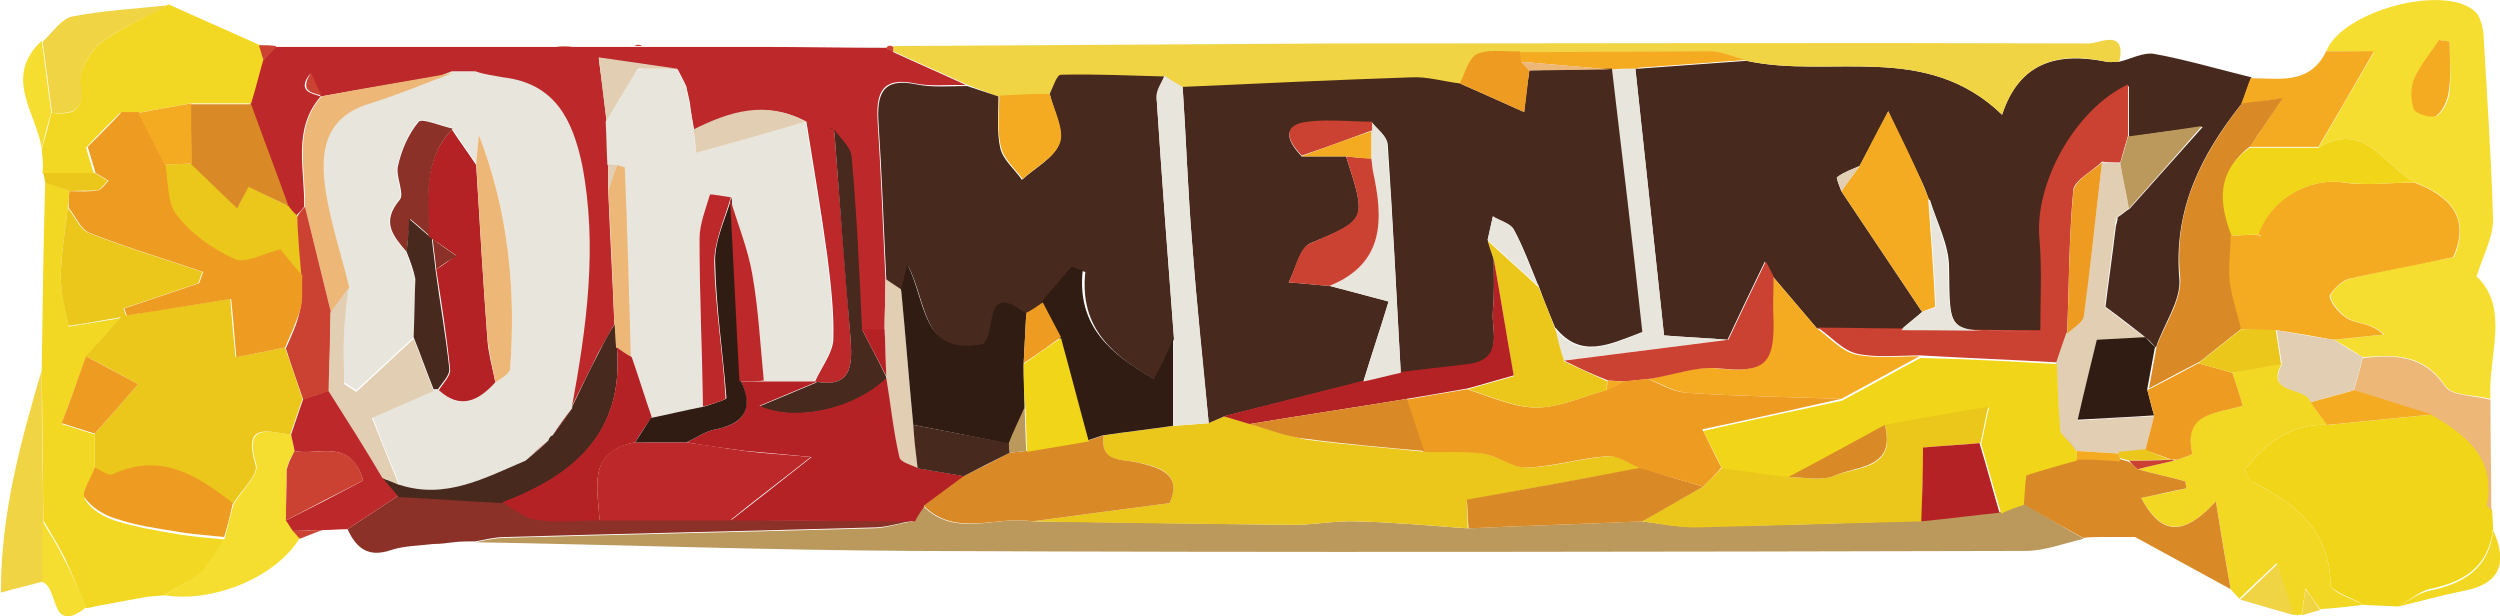 <?xml version="1.0" encoding="utf-8"?>
<!-- Generator: Adobe Illustrator 23.0.2, SVG Export Plug-In . SVG Version: 6.00 Build 0)  -->
<svg version="1.1" id="Layer_1" xmlns="http://www.w3.org/2000/svg" xmlns:xlink="http://www.w3.org/1999/xlink" x="0px" y="0px"
	 viewBox="0 0 287.7 70.9" style="enable-background:new 0 0 287.7 70.9;" xml:space="preserve">
<style type="text/css">
	.st0{fill:#47291D;}
	.st1{fill:#BD282A;}
	.st2{fill:#BB985B;}
	.st3{fill:#F5DE2F;}
	.st4{fill:#F1D443;}
	.st5{fill:#F0D518;}
	.st6{fill:#F2D823;}
	.st7{fill:#D98925;}
	.st8{fill:#8B3127;}
	.st9{fill:#F4AB22;}
	.st10{fill:#EDB778;}
	.st11{fill:#EBC61B;}
	.st12{fill:#CB4132;}
	.st13{fill:#E2CEB3;}
	.st14{fill:#E8E5DC;}
	.st15{fill:#311C13;}
	.st16{fill:#B52225;}
	.st17{fill:#EE9B21;}
</style>
<g>
	<path class="st0" d="M243.9,7.1c1.3-0.3,2.7-1.1,4-0.9c3.8,0.7,7.5,1.8,11.2,2.7c-0.4,1-0.7,2-1.1,3c-4.7,5.9-7.9,12.2-7.2,20.2
		c0.2,2.5-1.8,5.2-2.7,7.9c-0.4-0.4-0.7-0.8-1.1-1.1c-1.4-1.1-2.8-2.2-4.7-3.6c0.3-2.5,0.8-5.9,1.2-9.3c0.1-0.3,0.2-0.7,0.2-1
		c0.5-0.3,0.9-0.7,1.4-1c2.5-2.8,5-5.6,8.4-9.4c-3.9,0.5-6.2,0.8-8.5,1.2c0-1.9,0-3.7,0-5.9c-6.3,3-10.8,11.6-10.2,17.8
		c0.3,3.5,0.1,7,0.1,10.5c-1.1,0-2.3,0-3.4,0c-7.4,0-7.1,0-7.2-7.4c0-2.6-1.4-5.2-2.2-7.8L222,23c-0.3-0.7-0.6-1.4-0.8-2
		c-1.2-2.5-2.4-4.9-3.9-8.2c-1.5,3-2.4,4.6-3.3,6.3c-0.9,0.4-1.8,0.7-2.6,1.3c-0.1,0.1,0.3,1.1,0.5,1.6c3.1,4.6,6.2,9.3,9.3,13.9
		c-0.8,0.7-1.6,1.3-2.4,2c-3.2,0-6.4-0.1-9.7-0.1c-1.7-2-3.4-4-5.1-6c-0.4-0.8-0.9-1.6-0.9-1.7c-1.5,3.1-2.9,6-4.3,9
		c-2.4-0.2-4.9-0.3-7.3-0.5c-1.1-10.3-2.2-20.5-3.3-30.7l0.4,0c4.1-0.3,8.3-0.6,12.4-0.9l0,0c9.6,2.1,20.6-2.3,29.4,6.2
		c2-6.1,6.4-7.2,12-6.1C242.9,7.2,243.4,7.1,243.9,7.1z"/>
	<path class="st1" d="M87.8,5.4c4.7,0,9.4,0.1,14.2,0.1c0.3,0.2,0.6,0.3,0.8,0.5c2.8,1.3,5.6,2.5,8.4,3.8c-2-0.1-4,0.2-5.9-0.2
		c-3.9-0.8-4.5,1.2-4.3,4.4c0.4,6.1,0.6,12.1,0.9,18.2c0,1.9-0.1,3.9-0.1,5.8c-0.9,0-1.8,0-2.7,0c-0.4-6.6-0.7-13.3-1.2-19.9
		c-0.1-1.1-1.3-2.1-2-3.1c-0.1-0.1-0.2-0.2-0.3-0.3c0.1,0.1,0.3,0.2,0.4,0.2c0.6,8.1,1.3,16.2,1.9,24.3c0.2,3,0,5.5-4.1,4.7
		c0.7-1.6,2-3.2,2.1-4.8c0.1-3.2-0.3-6.5-0.7-9.7c-0.7-5.2-1.6-10.3-2.4-15.4c-4.5-2.4-8.7-1.1-12.9,1c-0.2-1-0.4-2.1-0.5-3.1
		c-0.1-0.6-0.3-1.3-0.4-1.9c-0.3-0.7-0.7-1.4-1-2c-2.8-0.4-5.6-0.8-9.1-1.3c0.4,3.1,0.7,5.2,0.9,7.3c0.1,1.7,0.1,3.3,0.2,5
		c0,1,0,2,0,3c0.2,5.1,0.5,10.2,0.7,15.3c-0.6,1.1-1.3,2.3-1.9,3.4c-1,2.1-2.1,4.2-3.1,6.3c1.7-9.2,3-18.5,1.2-27.9
		c-1-5.3-3.1-9.4-9.1-10.1c-1-0.2-2.1-0.3-3.1-0.5c-0.9,0-1.8,0-2.7,0c-5,0.9-10.1,1.7-15.1,2.6c-0.4-0.9-0.8-1.7-1.2-2.6
		c-0.7,0.8-0.8,1.5-0.4,1.9c0.4,0.4,1.1,0.5,1.6,0.7c-3.3,3.8-1.8,8.4-1.9,12.7c-0.3,0.4-0.6,0.7-1,1.1c-0.3-0.4-0.6-0.8-1-1.1
		c-1.4-3.9-2.8-7.9-4.2-11.8c0.5-1.7,0.9-3.4,1.4-5c0.5-0.5,1-1.1,1.5-1.6c0.7,0,1.4,0,2.1,0c4,0,7.9,0,11.9,0c3.7,0,7.4,0,11.1,0
		c0.3,0,0.6,0,0.9,0c2,0,4.1,0,6.1,0c0.6,0,1.3,0,1.9,0c2.4,0,4.7,0,7.1,0c0.3,0,0.6,0,0.9,0c2.7,0,5.4,0,8.1,0
		C84,5.4,85.9,5.4,87.8,5.4z"/>
	<path class="st2" d="M239.8,62c-2.2,0.5-4.5,1.4-6.7,1.4c-42.7,0.1-85.5,0.2-128.2,0c-16.7-0.1-33.5-0.7-50.2-1
		c1.1-0.2,2.3-0.5,3.4-0.5c14.1-0.4,28.2-0.7,42.3-1.1c1.6,0,3.1-0.6,4.7-0.8c0.4-0.6,0.8-1.2,1.1-1.8c3.7,3.8,8.4,1.1,12.6,1.8
		c10,0.1,20,0.3,30,0.4c2.4,0,4.9-0.5,7.3-0.4c4.3,0.1,8.5,0.5,12.8,0.8c6.7-0.3,13.4-0.5,20-0.8c2,0.2,4.1,0.7,6.1,0.6
		c8.7-0.1,17.4-0.4,26.1-0.7c3-0.3,6-0.7,9.1-1c0.9-0.3,1.8-0.6,2.6-1C235.2,59.3,237.5,60.7,239.8,62z"/>
	<path class="st3" d="M267.7,5.9c1.8-4.6,13.5-7.8,17.1-4.6c0.6,0.5,0.9,1.7,1,2.6c0.4,7.1,0.9,14.2,1.1,21.4c0,2-1.1,4-1.9,6.5
		c3.9,3.7,1.3,9.1,1.6,14.1c-1.8-0.5-4.4-0.3-5.2-1.5c-2.5-3.7-5.8-3.6-9.5-3.3c-1.1-0.7-2.2-1.4-3.3-2c1.9-0.2,3.9-0.4,5.8-0.6
		c-1.4-1.3-2.8-1.2-3.9-1.7c-1-0.5-2-1.6-2.3-2.6c-0.1-0.5,1.3-1.9,2.2-2.1c3.9-1,7.8-1.7,12-2.5c1.9-4.4-0.2-7-4.5-8.6
		c-3.5-1.9-5.8-7.2-11.1-4c1.9-3.3,3.8-6.5,6.4-11C270.7,5.9,269.2,5.9,267.7,5.9z M281.9,4.8c-0.4-0.1-0.7-0.1-1.1-0.2
		c-1,1.5-2.2,2.9-2.9,4.5c-0.4,1-0.4,2.5,0,3.5c0.2,0.5,2.1,1,2.6,0.7c0.8-0.6,1.3-1.8,1.4-2.8C282.1,8.6,281.9,6.7,281.9,4.8z"/>
	<path class="st4" d="M111.2,9.7c-2.8-1.3-5.6-2.5-8.4-3.8c0-0.2,0-0.4,0-0.6c16.9-0.1,33.9-0.2,50.8-0.3C182.5,5,211.5,4.9,240.4,5
		c1.2,0,4.3-1.8,3.5,2.1c-0.5,0-1,0.1-1.5,0c-5.5-1.2-10,0-12,6.1C221.6,4.7,210.7,9.1,201,7c-1.4-0.4-2.8-1-4.1-1
		c-7.3-0.1-14.6,0-22,0.1c-1.7,0-3.5-0.3-4.9,0.3c-1,0.4-1.3,2.2-2,3.4c-1.9-0.3-3.8-0.8-5.6-0.7c-8.8,0.3-17.5,0.7-26.3,1.1
		c-0.7-0.4-1.4-0.9-2.2-1.3c-4-0.1-7.9-0.3-11.9-0.2c-0.4,0-0.8,1.5-1.3,2.2c-2,0.1-3.9,0.1-5.9,0.2
		C113.6,10.6,112.4,10.2,111.2,9.7z"/>
	<path class="st5" d="M276,69.8c-1.3-0.1-2.7-0.1-4-0.2c-1.3-0.8-3.8-1.6-3.8-2.3c-0.1-6.3-4-9.3-8.9-11.8c-0.5-0.2-0.7-1-1-1.4
		c2.6-3.3,5.5-5.4,9.6-5.2c4-0.4,8-0.8,12.1-1.2c3.9,2.3,7.3,4.9,6.3,10.2c0,0.2,0.3,0.5,0.5,0.8c0,0.7,0.1,1.4,0.1,2.1
		c-0.5,4.5-3.4,6.2-7.4,7C278.2,68.2,277.1,69.2,276,69.8z"/>
	<path class="st6" d="M267.9,48.9c-4.1-0.2-7,1.9-9.6,5.2c0.3,0.4,0.5,1.1,1,1.4c4.9,2.5,8.8,5.5,8.9,11.8c0,0.8,2.5,1.6,3.8,2.3
		c-1.7,0.2-3.3,0.4-5,0.5c-0.4-0.6-0.9-1.2-1.7-2.4c-0.2,1.5-0.3,2.2-0.4,3l-0.5,0.1c0,0-0.5-0.1-0.5-0.1c-0.6-1.9-1.2-3.7-1.9-5.9
		c-1.9,1.8-3.1,2.9-4.3,4.1c-0.3-0.4-0.7-0.7-1-1.1c-0.5-2.9-1-5.8-1.7-10.1c-4.2,4.6-6.6,3.2-8.6-0.4c1.9-0.4,3.6-0.7,5.2-1.1
		c0-0.3-0.1-0.5-0.1-0.8c-1.8-0.5-3.7-0.9-5.5-1.4c1.5-0.4,3.1-0.7,4.6-1.1c0.6-0.2,1.7-0.6,1.7-0.7c-1.2-4.8,2.7-4.6,5.8-5.5
		c-0.4-1.3-0.8-2.6-1.2-3.8c1.9-0.4,3.8-0.7,5.7-1.1c-2,3.7,2.7,2.5,3.3,4.4C266.5,47.2,267.2,48.1,267.9,48.9z"/>
	<path class="st6" d="M18.9,68.5c-0.7,0.1-1.4,0.1-2.1,0.2c-1.6,0.3-3.3,0.6-4.9,0.9c-0.7,0.1-1.3,0.3-2,0.4C9.1,68,8.3,66,7.4,64.1
		c-0.7-1.4-1.6-2.8-2.4-4.2c-0.1-5.8-0.1-11.5-0.2-17.3C4.9,35.4,5,28.2,5.2,20.9C6.1,21.3,7,21.6,8,22c-0.1,0.6-0.1,1.3-0.2,1.9
		C7.5,26.6,7,29.3,7,32c0,1.8,0.6,3.7,0.9,5.6c1.6-0.3,3.2-0.5,6-1c-1.8,2-2.9,3.3-4,4.5c-0.9,2.6-1.9,5.1-2.8,7.7
		c1.3,0.4,2.5,0.8,3.8,1.2c0,1.3,0,2.6,0,4c-0.4,1.2-1.5,2.8-1.1,3.5c0.7,1.2,2.3,2.1,3.7,2.5c2.3,0.7,4.7,1.1,7.1,1.5
		c1.8,0.3,3.6,0.4,5.3,0.6c-0.9,1.3-1.7,2.8-2.8,3.9C21.9,66.9,20.3,67.6,18.9,68.5z"/>
	<path class="st6" d="M30.3,6.9c-0.5,1.7-0.9,3.4-1.4,5c-2.3,0-4.7,0-7,0c-2,0.4-4,0.7-6.1,1.1c-0.7,0-1.3,0-2,0
		c-1.3,1.3-2.6,2.6-3.9,4c0.3,1,0.6,2,0.9,3c-2,0-3.9,0-5.9,0C5,19,4.9,18.1,4.8,17.2c0.4-1.4,0.8-2.8,1.1-4.2
		c2.3,0.2,3.9,0,3.3-3.3C9,8.3,10.3,6,11.5,5c2.4-1.8,5.2-3,7.9-4.5c3.5,1.6,7,3.1,10.5,4.7C30,5.8,30.2,6.4,30.3,6.9z"/>
	<path class="st7" d="M246,54c1.8,0.5,3.7,0.9,5.5,1.4c0,0.3,0.1,0.5,0.1,0.8c-1.6,0.3-3.2,0.7-5.2,1.1c2,3.7,4.4,5,8.6,0.4
		c0.7,4.4,1.2,7.3,1.7,10.1c-3.7-2-7.3-4-11-6c-1.3,0-2.6,0-3.8,0c-0.7,0-1.4,0-2.2,0.1c-2.3-1.3-4.7-2.6-7-4
		c0.1-1.4,0.3-2.9,0.3-3.4c2.2-0.6,4-1.2,5.8-1.7c0.6,0,1.3,0,1.9,0c1,0.1,2,0.1,3,0.2l0.1-0.2c0.4,0.1,0.7,0.2,1.1,0.3
		C245.4,53.4,245.7,53.7,246,54z"/>
	<path class="st8" d="M105.1,59.9c-1.6,0.3-3.1,0.8-4.7,0.8c-14.1,0.4-28.2,0.7-42.3,1.1c-1.1,0-2.3,0.3-3.4,0.5
		c-0.8,0-1.7,0-2.5,0.1c-0.8,0.1-1.5,0.2-2.3,0.2c-1.6,0.2-3.4,0.2-4.9,0.7c-2.6,0.9-4-0.2-5-2.4c2-1.3,3.9-2.6,5.9-3.9
		c4,0.2,7.9,0.5,11.9,0.7c1.3,0.7,2.5,1.9,3.8,2c2.4,0.3,4.9,0.1,7.4,0.1c5,0,10,0,15,0C91,59.9,98.1,59.9,105.1,59.9z"/>
	<path class="st3" d="M18.9,68.5c1.4-0.9,3-1.6,4.2-2.7c1.1-1.1,1.9-2.6,2.8-3.9c0.3-1.3,0.6-2.6,1-3.9c0.9-1.5,2.9-3.4,2.6-4.5
		c-1.5-4.9,1.4-3.8,4-3.5c0.1,0.6,0.3,1.3,0.4,1.9c-0.2,0.4-0.4,0.8-0.6,1.1c-0.1,0.3-0.2,0.6-0.3,0.9c0,2-0.1,3.9-0.1,5.9
		c0.3,0.4,0.5,0.8,0.8,1.2c0.3,0.3,0.5,0.6,0.8,0.9C31.8,66.4,24.6,69.4,18.9,68.5z"/>
	<path class="st9" d="M267.7,5.9c1.5,0,3,0,5.5,0c-2.6,4.5-4.5,7.8-6.4,11c-2.6,0-5.3,0-7.9,0c1.2-1.7,2.3-3.5,3.7-5.5
		c-1.9,0.2-3.3,0.4-4.7,0.6c0.4-1,0.7-2,1.1-3C262.3,9,265.8,9.8,267.7,5.9z"/>
	<path class="st10" d="M286.7,58.8c-0.2-0.3-0.6-0.6-0.5-0.8c1-5.3-2.4-7.9-6.3-10.2c-3-0.9-6-1.9-9-2.8c0.3-1.3,0.7-2.5,1-3.8
		c3.6-0.4,7-0.4,9.5,3.3c0.8,1.1,3.4,1,5.2,1.5C286.6,50.2,286.7,54.5,286.7,58.8z"/>
	<path class="st4" d="M4.8,42.6C4.8,48.4,4.9,54.2,5,59.9c0,2.3,0,4.7,0,7c-1.4,0.4-2.8,0.7-4.9,1.3C0.1,59,2.4,50.8,4.8,42.6z"/>
	<path class="st1" d="M33.9,51.9c-0.1-0.6-0.3-1.3-0.4-1.9c0.5-1.4,0.9-2.7,1.4-4.1c1-0.3,2-0.6,3-1c2.1,3.3,4.2,6.7,6.2,10
		c0.6,0.7,1.2,1.4,1.8,2.1c-2,1.3-3.9,2.6-5.9,3.9c-1,0-1.9,0.1-2.9,0.1c-1.1,0-2.3,0.1-3.4,0.1c-0.3-0.4-0.5-0.8-0.8-1.2
		c3-1.5,5.9-3,8.9-4.6C40.3,50.3,36.6,52.5,33.9,51.9z"/>
	<path class="st4" d="M19.4,0.6C16.7,2,13.9,3.2,11.5,5C10.3,6,9,8.3,9.3,9.7c0.5,3.2-1,3.4-3.3,3.3c-0.4-2.7-0.7-5.5-1.1-8.2
		C6,3.8,7,2.2,8.3,1.9C11.9,1.2,15.7,1,19.4,0.6z"/>
	<path class="st3" d="M4.9,67c0-2.3,0-4.7,0-7c0.8,1.4,1.7,2.7,2.4,4.2C8.3,66,9.1,68,9.9,69.9C5.7,73.2,6.8,67.6,4.9,67z"/>
	<path class="st3" d="M4.8,4.7c0.4,2.7,0.7,5.5,1.1,8.2c-0.4,1.4-0.8,2.8-1.1,4.2C4.2,13,0.3,8.9,4.8,4.7z"/>
	<path class="st6" d="M276,69.8c1.1-0.6,2.2-1.5,3.5-1.8c4-0.8,7-2.6,7.4-7c1.7,3.7,0.9,6.2-3.4,7C281,68.5,278.5,69.2,276,69.8z"/>
	<path class="st4" d="M257.8,69c1.2-1.1,2.4-2.3,4.3-4.1c0.7,2.2,1.3,4,1.9,5.9C261.9,70.2,259.8,69.6,257.8,69z"/>
	<path class="st11" d="M5,19.9c2,0,3.9,0,5.9,0c0.5,0.3,1,0.6,1.5,0.9c-0.4,0.4-0.8,1-1.2,1.1C10.2,22,9.1,21.9,8,22
		c-0.9-0.3-1.9-0.7-2.8-1C5.1,20.6,5.1,20.3,5,19.9z"/>
	<path class="st12" d="M45.9,5.3c-4,0-7.9,0-11.9,0C38,5.3,41.9,5.3,45.9,5.3z"/>
	<path class="st2" d="M242,61.9c1.3,0,2.6,0,3.8,0C244.6,61.9,243.3,61.9,242,61.9z"/>
	<path class="st3" d="M11.9,69.5c1.6-0.3,3.3-0.6,4.9-0.9C15.2,68.9,13.6,69.2,11.9,69.5z"/>
	<path class="st12" d="M87.8,5.4c-1.9,0-3.9,0-5.8,0C84,5.4,85.9,5.4,87.8,5.4z"/>
	<path class="st4" d="M264.9,70.8c0.1-0.7,0.2-1.5,0.4-3c0.9,1.2,1.3,1.8,1.7,2.4C266.3,70.4,265.6,70.6,264.9,70.8z"/>
	<path class="st12" d="M30.3,6.9c-0.2-0.6-0.3-1.1-0.5-1.7c0.7,0,1.3,0,2,0.1C31.4,5.8,30.9,6.4,30.3,6.9z"/>
	<path class="st12" d="M33.7,61.1c1.1,0,2.3-0.1,3.4-0.1c-0.9,0.3-1.8,0.7-2.6,1C34.2,61.7,34,61.4,33.7,61.1z"/>
	<path class="st12" d="M65.9,5.4c-0.6,0-1.3,0-1.9,0C64.6,5.3,65.2,5.3,65.9,5.4z"/>
	<path class="st2" d="M49.9,62.7c0.8-0.1,1.5-0.2,2.3-0.2C51.4,62.5,50.7,62.6,49.9,62.7z"/>
	<path class="st12" d="M73.9,5.3c-0.3,0-0.6,0-0.9,0C73.3,5.1,73.6,5.1,73.9,5.3z"/>
	<path class="st12" d="M102.8,5.4c0,0.2,0,0.4,0,0.6c-0.3-0.2-0.6-0.3-0.8-0.5C102.2,5.2,102.5,5.2,102.8,5.4z"/>
	<path class="st12" d="M57.9,5.3c-0.3,0-0.6,0-0.9,0C57.3,5.3,57.6,5.3,57.9,5.3z"/>
	<path class="st12" d="M234.8,38c0-3.5,0.2-7-0.1-10.5c-0.6-6.2,3.9-14.8,10.2-17.8c0,2.2,0,4.1,0,5.9c-0.3,1-0.6,2-0.9,3.1
		c-0.7,0-1.4,0-2.1-0.1c-1.1,1.1-3.1,2.1-3.3,3.2c-0.5,5.4-0.5,10.9-0.7,16.4c-0.4,1.2-0.8,2.4-1.2,3.5c-5.2-0.3-10.5-0.5-15.7-0.8
		c-2.5,0-5,0.3-7.3-0.2c-1.7-0.4-3-2-4.5-3c3.2,0,6.4,0.1,9.7,0.1C224.1,37.9,229.5,38,234.8,38z"/>
	<path class="st7" d="M258,11.9c1.4-0.2,2.8-0.3,4.7-0.6c-1.4,2.1-2.6,3.8-3.7,5.5c-3.7,2.8-3.5,6.3-2.1,10.1
		c-0.1,1.8-0.3,3.6-0.1,5.3c0.2,1.9,0.8,3.7,1.3,5.5c-1.6,1.3-3.3,2.6-4.9,3.9c-2,1-4,2.1-5.9,3.1c0.3-1.6,0.6-3.3,0.9-4.9
		c1-2.6,2.9-5.3,2.7-7.9C250.1,24.2,253.3,17.9,258,11.9z"/>
	<path class="st9" d="M209.1,37.8c1.5,1.1,2.9,2.7,4.5,3c2.3,0.5,4.9,0.2,7.3,0.2c-3,1.6-6,3.3-9,4.9c-5.9-0.2-11.9-0.3-17.8-0.7
		c-1.5-0.1-3-1.1-4.5-1.6c2.7-0.4,5.4-1.5,8.1-1.2c5,0.5,6.3-0.3,6.2-5.4c0-1.7,0-3.5,0-5.3C205.7,33.8,207.4,35.8,209.1,37.8z"/>
	<path class="st9" d="M221.2,35.9c-3.1-4.6-6.2-9.3-9.3-13.9c0.7-1,1.4-1.9,2.1-2.9c0.9-1.7,1.7-3.4,3.3-6.3
		c1.6,3.2,2.8,5.7,3.9,8.2c0.3,0.7,0.6,1.4,0.8,2c0,0-0.1-0.1-0.1-0.1c0.3,4.1,0.6,8.2,0.8,12.3C222.8,35.4,221.7,35.6,221.2,35.9z"
		/>
	<path class="st13" d="M241.9,18.7c0.7,0,1.4,0,2.1,0.1c0.3,1.7,0.7,3.5,1,5.2c-0.5,0.3-0.9,0.7-1.4,1c-0.1,0.3-0.2,0.7-0.2,1
		c-0.4,3.4-0.9,6.7-1.2,9.3c1.9,1.5,3.3,2.5,4.7,3.6c-1.8,0.1-3.6,0.2-5.6,0.3c-0.7,3-1.4,5.8-2.2,9.2c3.3-0.2,6-0.4,8.8-0.5
		c-0.3,1.3-0.7,2.7-1,4c-1,0.1-2,0.2-3,0.3c-1.7-0.1-3.3-0.2-5-0.3c0,0,0,0,0,0c-0.6-0.8-1.3-1.5-1.9-2.3c-0.1-2.6-0.2-5.2-0.4-7.8
		c0.4-1.2,0.8-2.4,1.2-3.5c0.6-0.7,1.8-1.2,1.9-2C240.6,30.5,241.2,24.6,241.9,18.7z"/>
	<path class="st14" d="M188.2,7.9c1.1,10.2,2.2,20.4,3.3,30.7c2.4,0.2,4.9,0.3,7.3,0.5c-6.3,0.8-12.6,1.6-18.9,2.4
		c-0.3-1.2-0.6-2.5-1-3.7c2.9,3.6,6.2,2,10,0.5c-1.2-10.1-2.4-20.2-3.5-30.3C186.4,8,187.3,7.9,188.2,7.9z"/>
	<path class="st12" d="M180,41.5c6.3-0.8,12.6-1.6,18.9-2.4c1.4-3,2.8-5.9,4.3-9c0.1,0.1,0.5,0.9,0.9,1.7c0,1.7-0.1,3.5,0,5.2
		c0.1,5-1.2,5.9-6.2,5.4c-2.6-0.3-5.4,0.8-8.1,1.2c-0.9,0.1-1.9,0.2-2.8,0.3c-0.6,0-1.3-0.1-1.9-0.1C183.3,43.1,181.6,42.3,180,41.5
		z"/>
	<path class="st15" d="M247.9,47.8c-2.8,0.2-5.5,0.3-8.8,0.5c0.8-3.5,1.5-6.3,2.2-9.2c2-0.1,3.8-0.2,5.6-0.3
		c0.4,0.4,0.7,0.8,1.1,1.1c-0.3,1.6-0.6,3.3-0.9,4.9C247.4,45.9,247.6,46.9,247.9,47.8z"/>
	<path class="st14" d="M221.2,35.9c0.6-0.2,1.6-0.5,1.6-0.7c-0.2-4.1-0.5-8.2-0.8-12.3c0.8,2.6,2.1,5.2,2.2,7.8
		c0.1,7.4-0.1,7.4,7.2,7.4c1.1,0,2.3,0,3.4,0c-5.3,0-10.7-0.1-16-0.1C219.6,37.2,220.4,36.6,221.2,35.9z"/>
	<path class="st2" d="M245,24c-0.3-1.7-0.7-3.5-1-5.2c0.3-1,0.6-2,0.9-3.1c2.3-0.3,4.6-0.6,8.5-1.2C250,18.4,247.5,21.2,245,24z"/>
	<path class="st9" d="M188.2,7.9c-0.9,0-1.8,0-2.8,0.1c0,0-0.1,0-0.1,0c-3.5-0.3-6.9-0.6-10.4-0.9c0-0.4-0.1-0.7-0.1-1.1
		c7.3,0,14.6-0.1,22-0.1c1.4,0,2.8,0.7,4.1,1c0,0,0,0,0,0c-4.1,0.3-8.3,0.6-12.4,0.9C188.6,7.9,188.2,7.9,188.2,7.9z"/>
	<path class="st10" d="M188.6,7.9c4.1-0.3,8.3-0.6,12.4-0.9C196.9,7.3,192.8,7.6,188.6,7.9z"/>
	<path class="st13" d="M214,19.1c-0.7,1-1.4,1.9-2.1,2.9c-0.2-0.6-0.6-1.5-0.5-1.6C212.2,19.8,213.1,19.5,214,19.1z"/>
	<path class="st14" d="M222,23c-0.3-0.7-0.6-1.4-0.8-2C221.5,21.6,221.7,22.3,222,23z"/>
	<path class="st2" d="M243.4,26c0.1-0.3,0.2-0.7,0.2-1C243.6,25.3,243.5,25.7,243.4,26z"/>
	<path class="st0" d="M120.8,10.8c0.4-0.8,0.8-2.2,1.3-2.2c4-0.1,7.9,0.1,11.9,0.2c-0.3,0.8-0.9,1.7-0.9,2.5
		c0.6,9.2,1.3,18.4,2,27.7c-0.7,1.6-1.3,3.1-2,4.8c-5-2.8-8.9-6-8.2-12.5c-0.4-0.1-0.8-0.3-1.3-0.4c-1.2,1.4-2.3,2.7-3.5,4.1
		c-0.6,0.4-1.3,0.8-1.9,1.3c-5.1-3.8-3.3,2.2-5,3.5c-7.1,1.4-6.5-5.1-8.7-9.2c-0.3,1.3-0.5,2.1-0.7,2.9c-0.6-0.4-1.2-0.8-1.8-1.2
		c-0.3-6.1-0.5-12.2-0.9-18.2c-0.2-3.2,0.4-5.2,4.3-4.4c1.9,0.4,3.9,0.2,5.9,0.2c1.2,0.4,2.4,0.8,3.6,1.2c0,2-0.2,4.1,0.2,5.9
		c0.3,1.4,1.7,2.5,2.5,3.7c1.5-1.4,3.7-2.5,4.3-4.2C122.5,14.9,121.2,12.7,120.8,10.8z"/>
	<path class="st14" d="M57.9,8.9c6,0.7,8,4.9,9.1,10.1c1.8,9.4,0.5,18.7-1.2,27.9c0,0,0.1,0,0.1,0c-0.8,1.1-1.5,2.1-2.3,3.2
		c-0.3,0.1-0.5,0.3-0.5,0.6c-0.9,0.8-1.8,1.5-2.6,2.3c-4.6,2-9.1,4.5-14.5,2.8C45,53.4,44,51,42.9,48c2.5-1.1,4.8-2.1,7.1-3.1
		c0,0,0.5,0,0.5,0C53,47.3,55,46.1,57,44c0.6-0.5,1.7-0.9,1.7-1.5c0.7-9.2-0.2-18.2-3.6-27c-0.1,1.1-0.2,2.2-0.3,3.3
		c-0.9-1.4-1.9-2.7-2.8-4.1c-1.4-0.3-3.4-1.2-3.9-0.7c-1.2,1.3-1.9,3.3-2.4,5.1c-0.3,1.2,0.8,3.2,0.2,3.9c-2.2,2.5-0.7,4.2,0.8,6
		l0-0.1c0.4,1.1,0.7,2.1,1.1,3.2c-0.1,2.2-0.1,4.5-0.2,6.7c-2.2,2-4.4,4.1-6.6,6.1c-0.5-0.3-0.9-0.6-1.4-0.9c0-2-0.1-4,0-6
		c0.1-1.7,0.3-3.4,0.5-5.1c-0.9-3.6-2.1-7.3-2.7-11c-0.7-4.4-0.3-8.5,5.1-10.2c3.2-1,6.3-2.3,9.5-3.5c0.9,0,1.8,0,2.7,0
		C55.8,8.6,56.9,8.7,57.9,8.9z"/>
	<path class="st14" d="M77.9,7.9c0.3,0.7,0.7,1.4,1,2c0.1,0.6,0.3,1.3,0.4,1.9c0.2,1,0.4,2.1,0.5,3.1c0.1,1.3,0.3,2.6,0.3,2.7
		c4.6-1.3,8.6-2.5,12.6-3.6c0.8,5.1,1.7,10.3,2.4,15.4c0.4,3.2,0.8,6.5,0.7,9.7c-0.1,1.6-1.3,3.2-2.1,4.8c0,0,0.1,0,0.1,0
		c-2,0-3.9,0-5.9,0c-0.4-4-0.6-8.1-1.3-12.1c-0.5-3-1.7-6-2.6-8.9l0-0.1c-0.8-0.1-2.3-0.5-2.3-0.3c-0.5,1.7-1.2,3.4-1.2,5.1
		c0,6.4,0.2,12.9,0.4,19.3c-2,0.4-4,0.9-6.1,1.3c-0.8-2.3-1.5-4.6-2.3-6.9c-0.2-7.3-0.5-14.6-0.7-21.9c0-0.1-0.6-0.2-0.9-0.3
		c-0.3,0-0.6-0.1-1-0.1c-0.1-1.7-0.1-3.3-0.2-5c1.1-1.7,2.1-3.5,3.6-6C74.4,7.9,76.2,7.9,77.9,7.9z"/>
	<path class="st11" d="M33.2,23.7c0.3,0.4,0.6,0.8,1,1.1c0.2,2.3,0.4,4.6,0.5,7c-0.9-1.1-1.8-2.3-2.5-3c-1.9,0.5-4,1.7-5.3,1.1
		c-2.5-1.1-5-3-6.7-5.1c-1.1-1.4-0.9-3.9-1.3-5.9c1,0,2.1,0,3.1-0.1c1.7,1.6,3.4,3.3,5.3,5.1c0.3-0.6,0.8-1.6,1.3-2.5
		C30.2,22.3,31.7,23,33.2,23.7z"/>
	<path class="st0" d="M46,55.8c5.3,1.7,9.8-0.8,14.5-2.8c0.9-0.8,1.8-1.5,2.6-2.3c0.1-0.3,0.2-0.5,0.5-0.6c0.8-1.1,1.5-2.1,2.3-3.2
		c0,0-0.1,0-0.1,0c1-2.1,2-4.2,3.1-6.3c0.6-1.2,1.2-2.3,1.9-3.4c0.1,1,0.1,1.9,0.2,2.9c0.8,9.8-5,14.7-13.2,17.8
		c-4-0.2-7.9-0.5-11.9-0.7c-0.6-0.7-1.2-1.4-1.8-2.1C44.7,55.2,45.3,55.5,46,55.8z"/>
	<path class="st0" d="M93.8,43.9c4.1,0.8,4.3-1.7,4.1-4.7c-0.7-8.1-1.3-16.2-1.9-24.3l0,0c0.7,1,1.9,2,2,3.1
		c0.6,6.6,0.9,13.2,1.2,19.9c0.9,1.8,1.9,3.6,2.8,5.5l0,0.2c-3.5,3.5-10.4,5-14.7,3.2c2.4-1,4.6-1.9,6.7-2.8L93.8,43.9z"/>
	<path class="st7" d="M33.2,23.7c-1.5-0.7-3-1.4-4.6-2.2c-0.4,0.8-1,1.8-1.3,2.5c-1.9-1.8-3.6-3.5-5.3-5.1c0-2.3,0-4.6-0.1-6.9
		c2.3,0,4.7,0,7,0C30.3,15.9,31.8,19.8,33.2,23.7z"/>
	<path class="st10" d="M52.1,8.4c-3.2,1.2-6.3,2.5-9.5,3.5c-5.4,1.6-5.8,5.8-5.1,10.2c0.6,3.7,1.8,7.3,2.7,11
		c-0.7,1-1.4,1.9-2.1,2.9c-1-4.1-2-8.1-3-12.2c0.1-4.3-1.4-8.9,1.9-12.7l0,0C42.1,10.1,47.1,9.3,52.1,8.4z"/>
	<path class="st12" d="M35.1,23.8c1,4.1,2,8.1,3,12.2c-0.1,3-0.2,6-0.2,9c-1,0.3-2,0.6-3,1c-0.7-2-1.4-4-2-5.9
		c0.6-1.4,1.3-2.8,1.6-4.3c0.3-1.2,0.2-2.6,0.2-3.8c-0.2-2.3-0.4-4.6-0.5-7C34.4,24.5,34.8,24.1,35.1,23.8z"/>
	<path class="st10" d="M70.9,40c-0.1-1-0.1-1.9-0.2-2.9C70.5,32.1,70.3,27,70,21.9c0.3-1,0.6-1.9,1-2.9c0.3,0.1,0.9,0.2,0.9,0.3
		c0.3,7.3,0.5,14.6,0.7,21.9C72.1,40.8,71.5,40.4,70.9,40z"/>
	<path class="st13" d="M102,43.5c0,0,0-0.2,0-0.2c-0.1-1.8-0.1-3.6-0.2-5.4c0-1.9,0.1-3.9,0.1-5.8c0.6,0.4,1.2,0.8,1.8,1.2
		c0.5,5.2,0.9,10.4,1.4,15.6c0.2,1.7,0.3,3.3,0.5,5c-0.8-0.4-2-0.7-2.2-1.3C102.8,49.6,102.4,46.6,102,43.5z"/>
	<path class="st13" d="M92.7,14c-4,1.2-8,2.3-12.6,3.6c0-0.1-0.1-1.4-0.3-2.7C84,12.8,88.2,11.5,92.7,14z"/>
	<path class="st13" d="M77.9,7.9c-1.8,0-3.5,0-4.5,0c-1.5,2.5-2.6,4.3-3.6,6c-0.3-2.1-0.5-4.2-0.9-7.3C72.4,7.1,75.2,7.5,77.9,7.9z"
		/>
	<path class="st16" d="M101.8,37.9c0.1,1.8,0.1,3.6,0.2,5.4c-0.9-1.8-1.9-3.6-2.8-5.4C100,37.9,100.9,37.9,101.8,37.9z"/>
	<path class="st12" d="M37,11c-0.6-0.2-1.3-0.3-1.6-0.7c-0.3-0.3-0.2-1.1,0.4-1.9C36.2,9.3,36.6,10.2,37,11C37,11,37,11,37,11z"/>
	<path class="st10" d="M57.9,8.9c-1-0.2-2.1-0.3-3.1-0.5C55.8,8.6,56.9,8.7,57.9,8.9z"/>
	<path class="st13" d="M71,19c-0.3,1-0.6,1.9-1,2.9c0-1,0-2,0-3C70.4,18.9,70.7,19,71,19z"/>
	<path class="st13" d="M79.3,11.8c-0.1-0.6-0.3-1.3-0.4-1.9C79.1,10.6,79.2,11.2,79.3,11.8z"/>
	<path class="st0" d="M95.9,14.9c-0.1-0.1-0.3-0.2-0.4-0.2C95.7,14.8,95.8,14.9,95.9,14.9C95.9,15,95.9,14.9,95.9,14.9z"/>
	<path class="st11" d="M168.9,60.8c-4.3-0.3-8.5-0.7-12.8-0.8c-2.4-0.1-4.8,0.4-7.3,0.4c-10-0.1-20-0.2-30-0.4
		c5.2-0.7,10.3-1.4,15.8-2.1c1.5-3.4-1.2-4.2-3.8-4.7c-1.9-0.4-4.2,0.1-3.8-3.1c2.7-0.4,5.4-0.7,8.1-1.1c1.3-0.1,2.7-0.2,4-0.3
		c0.6-0.3,1.2-0.5,1.8-0.8c1,0.3,2,0.6,3,0.9c2.2,0.6,4.3,1.4,6.5,1.8c4.5,0.6,9,0.9,13.6,1.4c2.3,0,4.6-0.2,6.8,0.2
		c1.7,0.3,3.4,1.7,5.1,1.6c3.1-0.1,6.2-1.1,9.3-1.3c1.2-0.1,2.5,0.9,3.7,1.4c-6.7,1.2-13.4,2.4-20.1,3.7
		C168.8,58.5,168.9,59.7,168.9,60.8z"/>
	<path class="st5" d="M236.7,41.9c0.1,2.6,0.2,5.2,0.4,7.8c0.6,0.8,1.3,1.5,1.9,2.3c0,0,0,0,0,0c0,0.3,0,0.7,0,1
		c-1.8,0.5-3.6,1-5.8,1.7c-0.1,0.6-0.2,2-0.3,3.4c-0.9,0.3-1.8,0.6-2.6,1c-0.8-2.7-1.5-5.3-2.3-8c0.3-1.2,0.5-2.5,0.9-4.2
		c-4.6,0.8-8.2,1.5-11.9,2.1c-3.7,2-7.4,4-11.1,6c-2.6-0.3-5.2-0.7-7.7-1c-0.6-1.3-1.3-2.6-2.2-4.4c5.2-1.2,10.6-2.3,16-3.5
		c3-1.6,6-3.3,9-4.9C226.2,41.3,231.5,41.6,236.7,41.9z"/>
	<path class="st16" d="M102,43.5c0.5,3,0.8,6.1,1.5,9.1c0.1,0.6,1.4,0.9,2.2,1.3c1.8,0.3,3.5,0.6,5.3,0.9c-1.5,1.1-3.1,2.3-4.6,3.4
		c-0.4,0.6-0.8,1.2-1.1,1.8c-7.1,0-14.2-0.1-21.2-0.1c2.7-2.1,5.5-4.3,9.3-7.3c-3-0.3-5.3-0.5-7.6-0.7c-2.3-0.3-4.5-0.6-6.8-1
		c1.1-0.5,2.2-1.3,3.4-1.5c3.4-0.7,4.2-2.4,2.9-5.5c1,0,1.9,0,2.9,0c2,0,3.9,0,5.9,0c-2.2,0.9-4.3,1.8-6.7,2.8
		C91.6,48.6,98.4,47,102,43.5z"/>
	<path class="st11" d="M216.9,48.9c3.6-0.7,7.3-1.3,11.9-2.1c-0.4,1.7-0.6,3-0.9,4.2c-2.2,0.2-4.4,0.3-6.5,0.5
		c-0.1,2.9-0.2,5.7-0.2,8.5c-8.7,0.2-17.4,0.5-26.1,0.7c-2,0-4.1-0.4-6.1-0.7c2.3-1.4,4.7-2.7,7-4c0.7-0.7,1.4-1.4,2.1-2.1
		c2.6,0.3,5.2,0.7,7.7,1c1.8,0,3.8,0.5,5.4-0.2C213.8,53.7,218.3,54,216.9,48.9z"/>
	<path class="st7" d="M106.3,58.2c1.5-1.1,3.1-2.3,4.6-3.4c1.8-0.9,3.6-1.8,5.3-2.7c0.6-0.1,1.3-0.1,1.9-0.2
		c2.4-0.4,4.7-0.8,7.1-1.2c0.6-0.2,1.2-0.4,1.8-0.6c-0.4,3.1,1.9,2.7,3.8,3.1c2.7,0.6,5.3,1.4,3.8,4.7c-5.4,0.7-10.6,1.4-15.8,2.1
		C114.7,59.3,110,61.9,106.3,58.2z"/>
	<path class="st7" d="M196,56c-2.3,1.3-4.7,2.7-7,4c-6.7,0.3-13.4,0.5-20,0.8c-0.1-1.1-0.1-2.3-0.2-3.3c6.7-1.2,13.4-2.4,20.1-3.7
		C191.2,54.6,193.6,55.3,196,56z"/>
	<path class="st16" d="M221.1,60c0.1-2.8,0.2-5.6,0.2-8.5c2.2-0.2,4.4-0.3,6.5-0.5c0.8,2.6,1.5,5.3,2.3,8
		C227.2,59.3,224.1,59.7,221.1,60z"/>
	<path class="st9" d="M257.9,37.9c-0.4-1.8-1.1-3.7-1.3-5.5c-0.2-1.8,0.1-3.6,0.1-5.3c1,0,2.1-0.1,3.1-0.1c0.1,0.1,0.3,0.2,0.4,0.2
		c-0.1-0.1-0.3-0.2-0.4-0.2c1.5-4.2,6-6.6,9.9-6c2.6,0.4,5.4,0,8.1,0c4.3,1.6,6.5,4.2,4.5,8.6c-4.2,0.9-8.2,1.6-12,2.5
		c-0.9,0.2-2.3,1.7-2.2,2.1c0.3,1,1.3,2.1,2.3,2.6c1.1,0.5,2.5,0.4,3.9,1.7c-1.9,0.2-3.9,0.4-5.8,0.6c-2.2-0.4-4.4-0.8-6.6-1.1
		C260.6,38,259.3,38,257.9,37.9z"/>
	<path class="st5" d="M277.9,21c-2.7,0-5.4,0.4-8.1,0c-4-0.6-8.4,1.8-9.9,6l0,0c-1,0-2.1,0.1-3.1,0.1c-1.5-3.8-1.7-7.4,2.1-10.1
		c2.6,0,5.3,0,7.9,0C272.1,13.8,274.4,19.1,277.9,21z"/>
	<path class="st13" d="M262,38c2.2,0.4,4.4,0.8,6.6,1.1c1.1,0.7,2.2,1.4,3.3,2c-0.3,1.3-0.7,2.5-1,3.8c-1.7,0.5-3.4,0.9-5,1.4
		c-0.5-1.9-5.2-0.7-3.3-4.4C262.4,40.6,262.2,39.3,262,38z"/>
	<path class="st9" d="M281.9,4.8c0,1.9,0.2,3.9-0.1,5.7c-0.1,1-0.7,2.3-1.4,2.8c-0.5,0.4-2.4-0.2-2.6-0.7c-0.4-1-0.4-2.5,0-3.5
		c0.7-1.6,1.9-3,2.9-4.5C281.2,4.7,281.6,4.7,281.9,4.8z"/>
	<path class="st0" d="M140.9,47.9c-0.6,0.3-1.2,0.5-1.8,0.8c-0.7-6.9-1.4-13.8-1.9-20.6c-0.5-6-0.7-12.1-1.1-18.1
		c8.8-0.4,17.5-0.8,26.3-1.1c1.9-0.1,3.8,0.5,5.6,0.7c2.3,1,4.5,2,7.4,3.3c0.2-2,0.4-3.4,0.6-4.8c3.1-0.1,6.3-0.1,9.4-0.2
		c0,0,0.1,0,0.1,0c1.2,10.1,2.4,20.2,3.5,30.3c-3.9,1.5-7.1,3.1-10-0.5c0,0,0,0.1,0,0.1c-0.7-1.7-1.4-3.4-2-5.1l0,0.1
		c-0.9-2.2-1.7-4.4-2.8-6.4c-0.4-0.7-1.6-1-2.4-1.5c-0.2,0.9-0.4,1.8-0.6,2.7c0.2,0.7,0.5,1.4,0.7,2.2c0,2,0.1,4-0.1,6
		c-0.2,2.4,1.4,5.7-2.9,6.2c-2.6,0.3-5.2,0.6-7.7,0.9c-0.5-8.8-0.9-17.6-1.5-26.3c-0.1-0.9-1.2-1.7-1.8-2.5c-2.5,0-5-0.3-7.4,0
		c-2.6,0.3-2.8,1.7-0.7,3.9c1.7,0,3.4,0,5.1,0c2.4,7.4,2.4,7.3-4.1,10c-1.2,0.5-1.7,3-2.5,4.5c1.6,0.1,3.2,0.3,4.7,0.4
		c1.9,0.5,3.9,1,6.8,1.8c-1,3.3-2,6.2-2.9,9.2C151.6,45.2,146.2,46.6,140.9,47.9z"/>
	<path class="st14" d="M136.1,10c0.4,6,0.6,12.1,1.1,18.1c0.5,6.9,1.3,13.8,1.9,20.6c-1.3,0.1-2.7,0.2-4,0.3c0-3.4,0-6.8,0-10.1
		c-0.7-9.2-1.4-18.4-2-27.7c-0.1-0.8,0.6-1.7,0.9-2.5C134.7,9.2,135.4,9.6,136.1,10z"/>
	<path class="st9" d="M120.8,10.8c0.5,1.9,1.7,4.1,1.2,5.6c-0.6,1.7-2.8,2.8-4.3,4.2c-0.9-1.2-2.2-2.3-2.5-3.7
		c-0.5-1.9-0.2-4-0.2-5.9C116.8,10.9,118.8,10.8,120.8,10.8z"/>
	<path class="st17" d="M176,8.1c-0.2,1.4-0.3,2.8-0.6,4.8c-2.9-1.3-5.1-2.3-7.4-3.3c0.6-1.2,1-2.9,2-3.4c1.4-0.6,3.3-0.2,4.9-0.3
		c0,0.4,0.1,0.7,0.1,1.1C175.4,7.4,175.7,7.8,176,8.1z"/>
	<path class="st9" d="M265.9,46.3c1.7-0.5,3.4-0.9,5-1.4c3,0.9,6,1.9,9,2.8c-4,0.4-8,0.8-12.1,1.2C267.2,48.1,266.5,47.2,265.9,46.3
		z"/>
	<path class="st17" d="M247.9,47.8c-0.3-1-0.5-1.9-0.8-2.9c2-1,4-2.1,5.9-3.1c1.3,0.4,2.6,0.7,3.9,1.1c0.4,1.2,0.8,2.4,1.2,3.8
		c-3.1,0.9-6.9,0.8-5.8,5.5c0,0.1-1.1,0.5-1.7,0.7c-0.2,0-0.5,0-0.7,0c-1-0.4-2-0.7-3-1.1C247.2,50.5,247.6,49.2,247.9,47.8z"/>
	<path class="st11" d="M256.9,42.9c-1.3-0.4-2.6-0.7-3.9-1.1c1.6-1.3,3.3-2.6,4.9-3.9c1.3,0,2.7,0,4,0.1c0.2,1.3,0.4,2.6,0.6,3.9
		C260.7,42.2,258.8,42.6,256.9,42.9z"/>
	<path class="st12" d="M249.9,52.9c0.2,0.1,0.5,0.1,0.7,0c-1.5,0.4-3.1,0.7-4.6,1.1c-0.3-0.3-0.7-0.6-1-1
		C246.7,53,248.3,53,249.9,52.9z"/>
	<path class="st11" d="M32.8,40c0.7,2,1.4,4,2,5.9c-0.5,1.4-0.9,2.7-1.4,4.1c-2.6-0.3-5.5-1.5-4,3.5c0.4,1.1-1.7,3-2.6,4.5
		c-4.1-3.2-8.4-5.9-13.9-3.3c-0.5,0.2-1.3-0.5-2-0.8c0-1.3,0-2.6,0-4c1.7-1.9,3.4-3.8,5-5.7c-2.2-1.2-4.1-2.2-6-3.2
		c1.1-1.2,2.2-2.4,4-4.5c-2.9,0.5-4.5,0.8-6,1C7.5,35.7,7,33.8,7,32c0-2.7,0.5-5.4,0.8-8.1c0.8,1,1.4,2.5,2.4,2.9
		c4.3,1.7,8.7,3,13.1,4.5c-0.2,0.4-0.3,0.9-0.5,1.3c-2.9,1-5.7,1.9-8.6,2.9c0.1,0.3,0.2,0.5,0.3,0.8c4.1-0.7,8.2-1.3,12-1.9
		c0.2,2.7,0.4,4.7,0.6,6.7C29.5,40.7,31.1,40.3,32.8,40z"/>
	<path class="st17" d="M32.8,40c-1.7,0.3-3.3,0.7-5.6,1.1c-0.2-2-0.3-3.9-0.6-6.7c-3.9,0.6-8,1.3-12,1.9c-0.1-0.3-0.2-0.5-0.3-0.8
		c2.9-1,5.7-1.9,8.6-2.9c0.2-0.4,0.3-0.9,0.5-1.3c-4.4-1.5-8.8-2.8-13.1-4.5c-1-0.4-1.6-1.9-2.4-2.9C7.9,23.2,7.9,22.6,8,22
		c1.1,0,2.2,0.1,3.3-0.1c0.4-0.1,0.8-0.7,1.2-1.1c-0.5-0.3-1-0.6-1.5-0.9c-0.3-1-0.6-2-0.9-3c1.3-1.3,2.6-2.6,3.9-4c0.7,0,1.3,0,2,0
		c1,2,2,4,3,5.9c0.4,2,0.2,4.5,1.3,5.9c1.7,2.2,4.2,4,6.7,5.1c1.3,0.6,3.4-0.7,5.3-1.1c0.6,0.8,1.5,1.9,2.5,3
		c-0.1,1.3,0.1,2.6-0.2,3.8C34.1,37.1,33.4,38.6,32.8,40z"/>
	<path class="st17" d="M10.9,53.8c0.7,0.3,1.6,1,2,0.8c5.6-2.6,9.8,0.1,13.9,3.3c-0.3,1.3-0.6,2.6-1,3.9c-1.8-0.2-3.6-0.3-5.3-0.6
		c-2.4-0.4-4.8-0.7-7.1-1.5c-1.4-0.4-2.9-1.3-3.7-2.5C9.4,56.6,10.5,55,10.9,53.8z"/>
	<path class="st17" d="M9.9,41c1.9,1,3.7,2,6,3.2c-1.6,1.9-3.3,3.8-5,5.7c-1.3-0.4-2.5-0.8-3.8-1.2C8.1,46.1,9,43.5,9.9,41z"/>
	<path class="st9" d="M18.9,18.9c-1-2-2-4-3-5.9c2-0.4,4-0.7,6.1-1.1c0,2.3,0,4.6,0.1,6.9C21,18.9,20,18.9,18.9,18.9z"/>
	<path class="st9" d="M13.9,13c-1.3,1.3-2.6,2.6-3.9,4C11.3,15.6,12.6,14.3,13.9,13z"/>
	<path class="st11" d="M249.9,52.9c-1.6,0-3.3,0.1-4.9,0.1c-0.4-0.1-0.7-0.2-1.1-0.3c0-0.2,0-0.4-0.1-0.7c1-0.1,2-0.2,3-0.3
		C247.9,52.2,248.9,52.6,249.9,52.9z"/>
	<path class="st9" d="M243.9,52.2c0,0.2,0,0.4,0.1,0.7c0,0-0.1,0.2-0.1,0.2c-1-0.1-2-0.1-3-0.2c-0.6,0-1.3,0-1.9,0c0-0.3,0-0.7,0-1
		C240.6,52,242.2,52.1,243.9,52.2z"/>
	<path class="st12" d="M240.9,52.9c1,0.1,2,0.1,3,0.2C242.9,53,241.9,53,240.9,52.9z"/>
	<path class="st1" d="M78.9,50.9c2.3,0.3,4.5,0.7,6.8,1c2.3,0.3,4.6,0.4,7.6,0.7c-3.8,3-6.6,5.1-9.3,7.3c-5,0-10,0-15,0
		c-0.2-3.7-1.5-8,4.1-9C75,50.9,76.9,50.9,78.9,50.9z"/>
	<path class="st16" d="M73.1,50.9c-5.6,1.1-4.3,5.3-4.1,9c-2.5,0-5,0.3-7.4-0.1c-1.3-0.2-2.6-1.3-3.8-2c8.2-3.1,14-8,13.2-17.8
		c0.6,0.4,1.1,0.8,1.7,1.1c0.8,2.3,1.5,4.6,2.3,6.9C74.3,49,73.7,49.9,73.1,50.9z"/>
	<path class="st12" d="M33.9,51.9c2.7,0.6,6.5-1.6,7.9,3.4c-3,1.5-5.9,3-8.9,4.6c0-2,0.1-3.9,0.1-5.9c0.1-0.3,0.2-0.6,0.3-0.9
		C33.5,52.7,33.7,52.3,33.9,51.9z"/>
	<path class="st11" d="M33.3,53.1c-0.1,0.3-0.2,0.6-0.3,0.9C33.1,53.7,33.2,53.4,33.3,53.1z"/>
	<path class="st13" d="M37.8,45c0.1-3,0.2-6,0.2-9c0.7-1,1.4-1.9,2.1-2.9c-0.2,1.7-0.4,3.4-0.5,5.1c-0.1,2,0,4,0,6
		c0.5,0.3,0.9,0.6,1.4,0.9c2.2-2,4.4-4.1,6.6-6.1c0.8,2,1.5,4,2.3,6c-2.3,1-4.6,2-7.1,3.1c1.2,3,2.1,5.3,3.1,7.7
		c-0.6-0.3-1.3-0.5-1.9-0.8C42,51.6,39.9,48.3,37.8,45z"/>
	<path class="st17" d="M241.9,18.7c-0.7,5.9-1.3,11.8-2.1,17.7c-0.1,0.7-1.2,1.3-1.9,2c0.2-5.5,0.2-11,0.7-16.4
		C238.8,20.7,240.8,19.7,241.9,18.7z"/>
	<path class="st17" d="M196,56c-2.4-0.7-4.8-1.4-7.2-2.1c-1.3-0.5-2.5-1.5-3.8-1.4c-3.1,0.2-6.2,1.2-9.3,1.3
		c-1.7,0.1-3.3-1.4-5.1-1.6c-2.2-0.3-4.5-0.1-6.8-0.2c-0.7-2-1.3-4-2-6c2.3-0.4,4.6-0.8,7-1.2c2.7,0.8,5.3,2.1,8,2.1
		c2.7,0,5.4-1.3,8-2c0.7-0.3,1.3-0.6,2-1c0.9-0.1,1.9-0.2,2.8-0.3c1.5,0.6,2.9,1.5,4.5,1.6c5.9,0.4,11.9,0.5,17.8,0.7
		c-5.4,1.2-10.7,2.4-16,3.5c0.9,1.8,1.5,3.1,2.2,4.4C197.4,54.6,196.7,55.3,196,56z"/>
	<path class="st9" d="M239,51.9c-0.6-0.8-1.3-1.5-1.9-2.3C237.7,50.4,238.3,51.2,239,51.9z"/>
	<path class="st11" d="M184.9,44.9c-2.7,0.7-5.4,2-8,2c-2.7,0-5.3-1.3-8-2.1c1.5-0.4,3.1-0.9,5.3-1.5c-0.8-4.5-1.5-9-2.3-13.4
		c-0.2-0.7-0.5-1.4-0.7-2.2c1.9,1.8,3.9,3.5,5.8,5.3c0,0,0-0.1,0-0.1c0.7,1.7,1.4,3.4,2,5.1c0,0,0-0.1,0-0.1c0.3,1.2,0.6,2.5,1,3.7
		c1.7,0.8,3.3,1.5,5,2.3C184.9,44.2,184.9,44.5,184.9,44.9z"/>
	<path class="st9" d="M184.9,44.9c0-0.4,0.1-0.7,0.1-1.1c0.6,0,1.3,0.1,1.9,0.1C186.2,44.3,185.6,44.6,184.9,44.9z"/>
	<path class="st10" d="M176,8.1c-0.3-0.3-0.7-0.7-1-1c3.5,0.3,6.9,0.6,10.4,0.9C182.3,8,179.1,8.1,176,8.1z"/>
	<path class="st15" d="M105.1,48.9c-0.5-5.2-0.9-10.4-1.4-15.6c0.2-0.8,0.4-1.6,0.7-2.9c2.2,4.2,1.6,10.6,8.7,9.2
		c1.7-1.3-0.1-7.4,5-3.5c-0.1,1.9-0.2,3.8-0.3,5.8c0,1.7,0.1,3.4,0.1,5.1c-0.6,1.4-1.2,2.7-1.8,4.1
		C112.4,50.3,108.7,49.6,105.1,48.9z"/>
	<path class="st15" d="M135,38.9c0,3.4,0,6.8,0,10.1c-2.7,0.4-5.4,0.7-8.1,1.1c-0.6,0.2-1.2,0.4-1.8,0.6c-1.1-4-2.1-7.9-3.2-11.9
		c-0.7-1.3-1.4-2.7-2.1-4c1.2-1.4,2.3-2.7,3.5-4.1c0.4,0.1,0.8,0.3,1.3,0.4c-0.7,6.5,3.3,9.7,8.2,12.5C133.7,42,134.4,40.5,135,38.9
		z"/>
	<path class="st17" d="M120,34.8c0.7,1.3,1.4,2.7,2.1,4c-1.4,1-2.8,2-4.3,3c0.1-1.9,0.2-3.8,0.3-5.8C118.7,35.7,119.3,35.3,120,34.8
		z"/>
	<path class="st16" d="M57,44c-1.9,2.1-4,3.2-6.5,0.9c0.5-0.8,1.4-1.7,1.3-2.4c-0.4-3.9-1-7.7-1.6-11.5c0.8-0.5,1.6-1.1,2.3-1.6
		c-0.9-0.6-1.8-1.3-2.8-1.9c-0.2,0-0.3-0.1-0.4-0.3c0-4.3-0.7-8.7,2.7-12.3c0.9,1.4,1.9,2.7,2.8,4.1c0.4,6.7,0.8,13.4,1.3,20.2
		C56.2,40.7,56.7,42.4,57,44z"/>
	<path class="st10" d="M57,44c-0.3-1.7-0.7-3.3-0.9-5c-0.5-6.7-0.9-13.4-1.3-20.2c0.1-1.1,0.2-2.2,0.3-3.3c3.4,8.8,4.3,17.8,3.6,27
		C58.6,43.1,57.6,43.6,57,44z"/>
	<path class="st8" d="M52.1,14.8c-3.4,3.5-2.8,8-2.7,12.3c-0.6-0.5-1.2-1.1-2.2-1.9C47,26.9,46.9,28,46.8,29c-1.5-1.8-3-3.4-0.8-6
		c0.6-0.7-0.5-2.7-0.2-3.9c0.4-1.8,1.2-3.7,2.4-5.1C48.6,13.6,50.7,14.5,52.1,14.8z"/>
	<path class="st0" d="M46.8,29c0.1-1.1,0.2-2.2,0.3-3.8c0.9,0.8,1.5,1.3,2.2,1.9c0.1,0.2,0.2,0.3,0.4,0.3c0.1,1.2,0.3,2.4,0.4,3.5
		c0.5,3.8,1.2,7.7,1.6,11.5c0.1,0.8-0.8,1.6-1.3,2.4c0,0-0.5,0-0.5,0c-0.8-2-1.5-4-2.3-6c0.1-2.2,0.1-4.5,0.2-6.7
		C47.6,31.1,47.2,30,46.8,29L46.8,29z"/>
	<path class="st1" d="M65.9,46.9c-0.8,1.1-1.5,2.1-2.3,3.2C64.3,49,65.1,47.9,65.9,46.9z"/>
	<path class="st8" d="M46.9,29c0.4,1.1,0.7,2.1,1.1,3.2C47.6,31.1,47.2,30,46.9,29z"/>
	<path class="st1" d="M63.1,50.7c-0.9,0.8-1.8,1.5-2.6,2.3C61.3,52.2,62.2,51.4,63.1,50.7z"/>
	<path class="st15" d="M73.1,50.9c0.6-0.9,1.2-1.9,1.8-2.8c2-0.4,4-0.9,6.1-1.3c0.9-0.3,2.6-0.8,2.6-1c-0.4-5.2-1.2-10.4-1.3-15.6
		c-0.1-2.5,1.2-5,1.9-7.5c0,0,0,0.1,0,0.1c0.4,7,0.7,14.1,1.1,21.1c1.4,3,0.5,4.8-2.9,5.5c-1.2,0.2-2.3,1-3.4,1.5
		C76.9,50.9,75,50.9,73.1,50.9z"/>
	<path class="st1" d="M84.1,22.7c-0.7,2.5-1.9,5-1.9,7.5c0.1,5.2,1,10.4,1.3,15.6c0,0.3-1.7,0.7-2.6,1c-0.1-6.4-0.4-12.9-0.4-19.3
		c0-1.7,0.7-3.4,1.2-5.1C81.8,22.3,83.3,22.6,84.1,22.7z"/>
	<path class="st1" d="M85.1,43.9c-0.4-7-0.7-14.1-1.1-21.1c0.9,3,2.1,5.9,2.6,8.9c0.7,4,0.9,8.1,1.3,12.1
		C87.1,43.9,86.1,43.9,85.1,43.9z"/>
	<path class="st0" d="M105.1,48.9c3.7,0.7,7.3,1.4,11,2.1c0,0.4,0.1,0.7,0.1,1.1c-1.8,0.9-3.6,1.8-5.3,2.7c-1.8-0.3-3.5-0.6-5.3-0.9
		C105.4,52.2,105.2,50.6,105.1,48.9z"/>
	<path class="st16" d="M171.9,29.8c0.8,4.5,1.5,8.9,2.3,13.4c-2.2,0.6-3.8,1.1-5.3,1.5c-2.3,0.4-4.6,0.8-7,1.2
		c-6,1-12.1,1.9-18.1,2.9c-1-0.3-2-0.6-3-0.9c5.4-1.4,10.7-2.7,16.1-4.1c1.4-0.3,2.8-0.7,4.3-1c2.6-0.3,5.2-0.6,7.7-0.9
		c4.2-0.5,2.7-3.8,2.9-6.2C172,33.8,171.9,31.8,171.9,29.8z"/>
	<path class="st7" d="M143.8,48.8c6-1,12.1-1.9,18.1-2.9c0.7,2,1.3,4,2,6c-4.5-0.4-9.1-0.8-13.6-1.4C148.1,50.3,146,49.4,143.8,48.8
		z"/>
	<path class="st7" d="M216.9,48.9c1.3,5-3.1,4.7-5.7,5.8c-1.5,0.7-3.6,0.2-5.4,0.2C209.6,52.9,213.2,50.9,216.9,48.9z"/>
	<path class="st5" d="M117.8,41.9c1.4-1,2.8-2,4.3-3c1.1,4,2.1,7.9,3.2,11.9c-2.4,0.4-4.7,0.8-7.1,1.2c-0.1-1.7-0.1-3.3-0.2-5
		C117.8,45.2,117.8,43.6,117.8,41.9z"/>
	<path class="st2" d="M117.9,46.9c0.1,1.7,0.1,3.3,0.2,5c-0.6,0.1-1.3,0.1-1.9,0.2c0-0.4-0.1-0.7-0.1-1.1
		C116.6,49.6,117.3,48.3,117.9,46.9z"/>
	<path class="st5" d="M259.9,26.9c0.1,0.1,0.3,0.2,0.4,0.2C260.2,27.1,260.1,27,259.9,26.9C259.9,26.9,259.9,26.9,259.9,26.9z"/>
	<path class="st14" d="M161.2,42.9c-1.4,0.3-2.8,0.7-4.3,1c0.9-2.9,1.9-5.9,2.9-9.2c-3-0.8-4.9-1.3-6.8-1.8c6.4-2.6,6.2-7.7,5-13.2
		c-0.1-0.5-0.1-1-0.2-1.5c0-1.1,0-2.2,0-3.2c0-0.3,0-0.6,0-1c0.6,0.8,1.8,1.6,1.8,2.5C160.3,25.3,160.7,34.1,161.2,42.9z"/>
	<path class="st12" d="M157.8,18.2c0.1,0.5,0.1,1,0.2,1.5c1.2,5.5,1.4,10.6-5,13.2c-1.6-0.1-3.2-0.3-4.7-0.4c0.8-1.6,1.2-4,2.5-4.5
		c6.4-2.8,6.5-2.6,4.1-10C155.8,18.1,156.8,18.2,157.8,18.2z"/>
	<path class="st12" d="M157.9,14c0,0.3,0,0.6,0,1c-2.7,1-5.4,2-8.1,2.9c-2.1-2.2-1.9-3.6,0.7-3.9C152.9,13.7,155.4,14,157.9,14z"/>
	<path class="st14" d="M177,32.9c-1.9-1.8-3.9-3.5-5.8-5.3c0.2-0.9,0.4-1.8,0.6-2.7c0.8,0.5,2,0.8,2.4,1.5
		C175.3,28.5,176.1,30.8,177,32.9z"/>
	<path class="st9" d="M149.7,18c2.7-1,5.4-2,8.1-2.9c0,1.1,0,2.2,0,3.2c-1-0.1-2-0.2-3-0.3C153.1,18,151.4,18,149.7,18z"/>
	<path class="st14" d="M179,37.9c-0.7-1.7-1.4-3.4-2-5.1C177.6,34.5,178.3,36.2,179,37.9z"/>
	<path class="st8" d="M50.2,31c-0.1-1.2-0.3-2.4-0.4-3.5c0.9,0.7,1.8,1.3,2.8,2C51.7,29.9,51,30.4,50.2,31z"/>
</g>
</svg>
